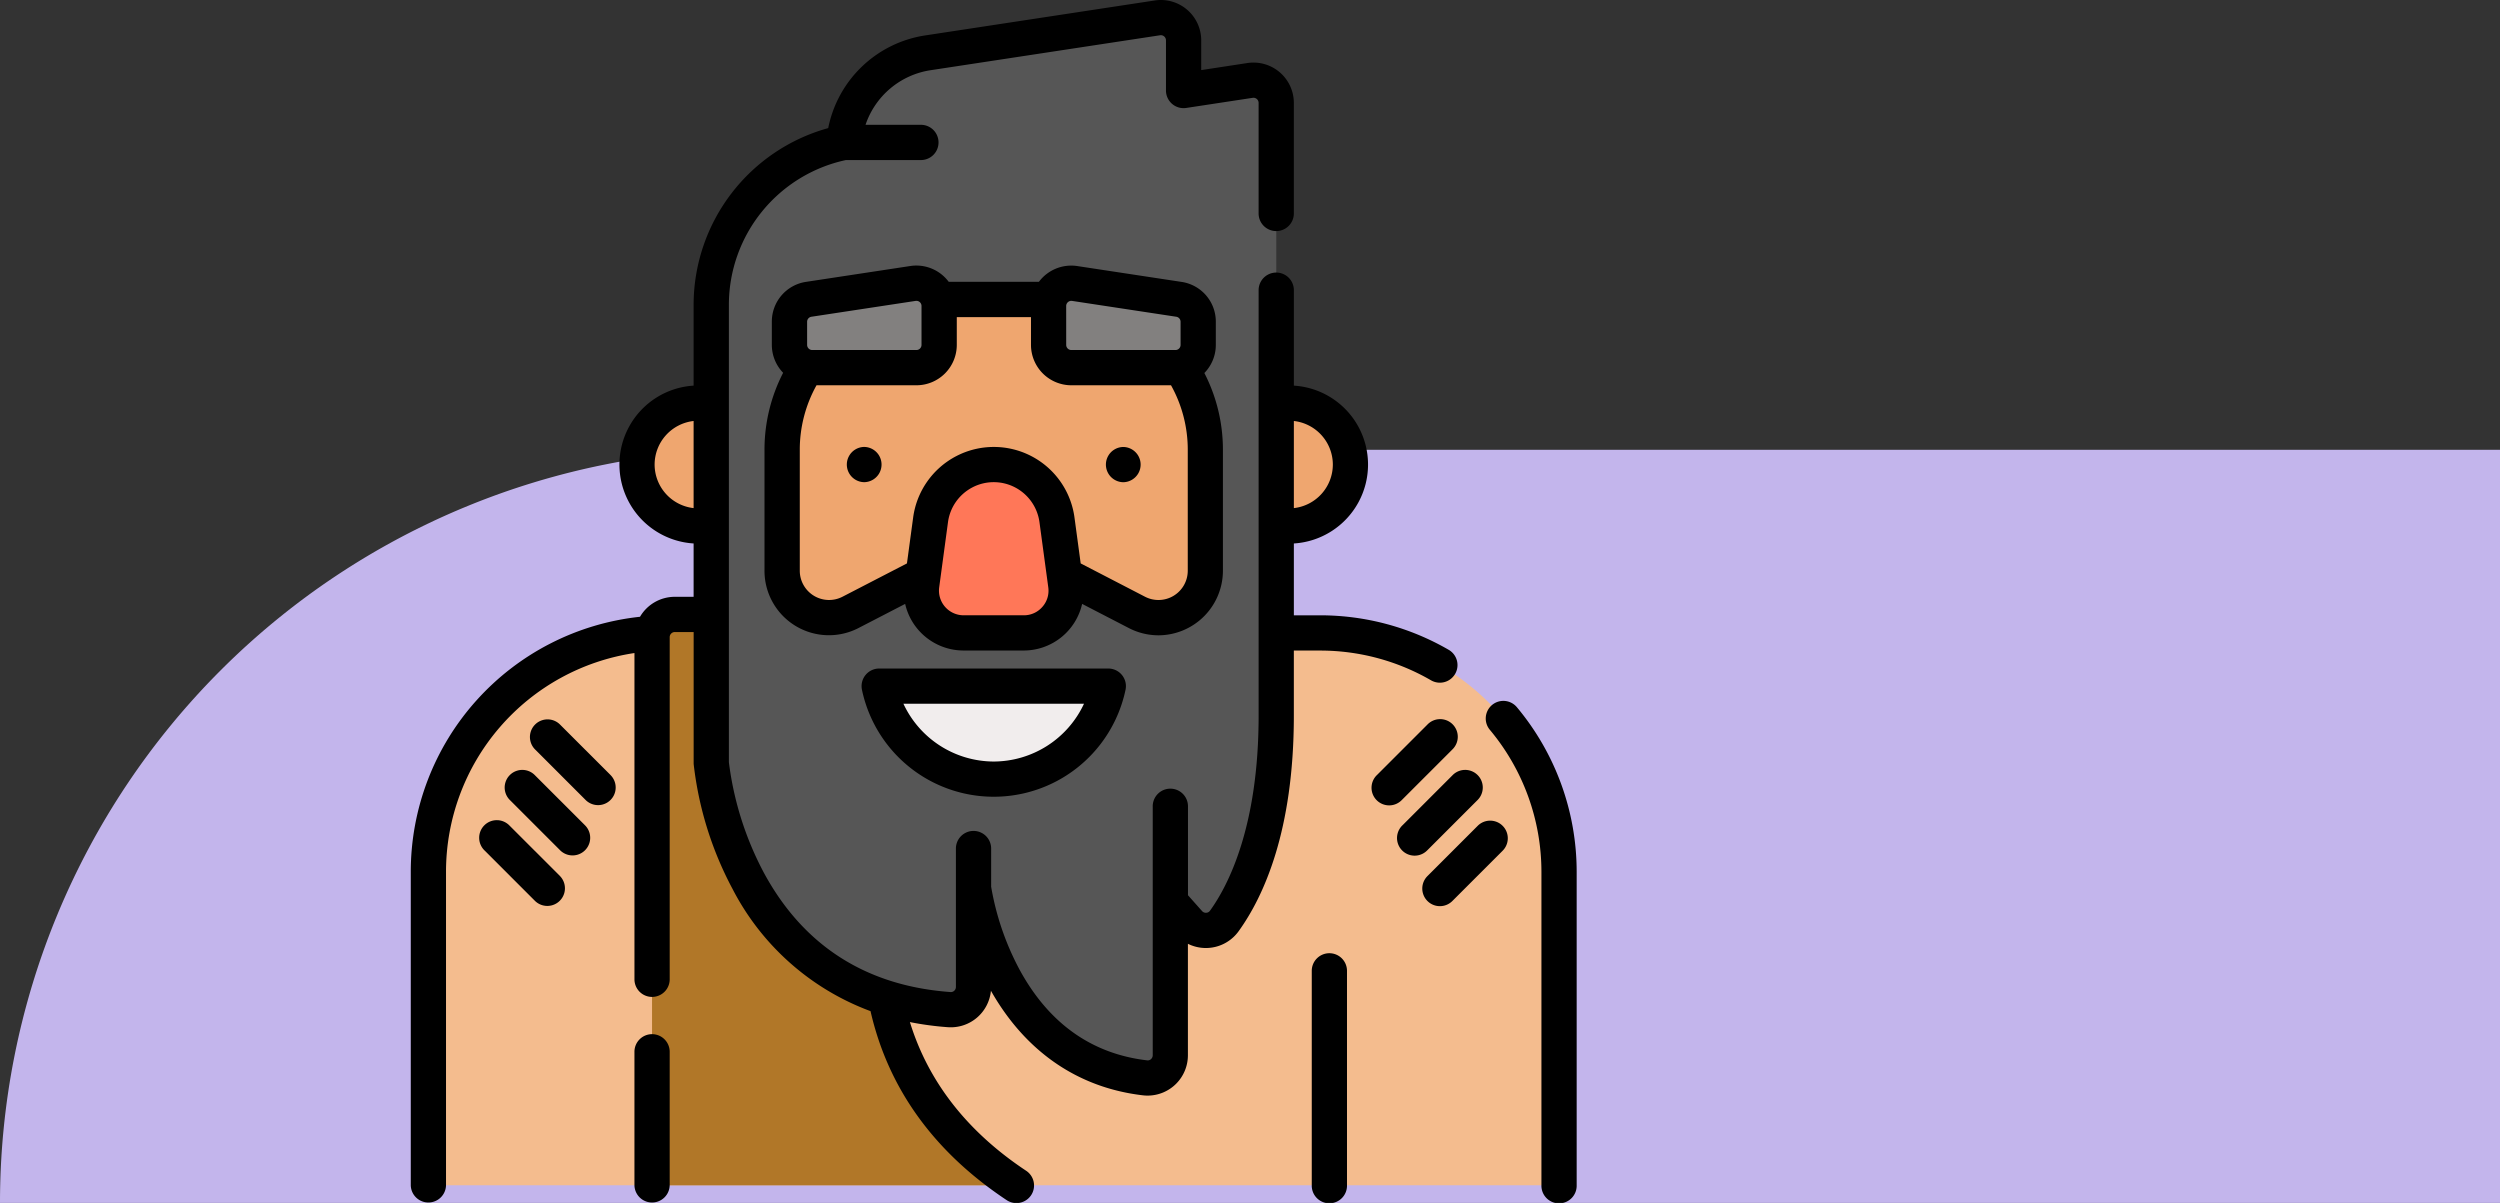 <svg xmlns="http://www.w3.org/2000/svg" width="239" height="115.001" viewBox="0 0 239 115.001">
  <rect x="0" y="0" width="239" height="115.001" fill="#333333" stroke="none"/>
  <g id="Grupo_85495" data-name="Grupo 85495" transform="translate(-236 -897.22)">
    <path id="Rectángulo_5364" data-name="Rectángulo 5364" d="M72,0H239a0,0,0,0,1,0,0V72a0,0,0,0,1,0,0H0a0,0,0,0,1,0,0v0A72,72,0,0,1,72,0Z" transform="translate(236 940.221)" fill="#c3b5ec"/>
    <g id="usuario" transform="translate(274.77 897.221)">
      <path id="Trazado_146838" data-name="Trazado 146838" d="M116.092,292.235V322.2H8V292.235a22.838,22.838,0,0,1,21.383-22.793c.481-.033.966-.047,1.455-.047H93.254A22.84,22.84,0,0,1,116.092,292.235Zm0,0" transform="translate(-5.815 -208.887)" fill="#f4bc8e"/>
      <path id="Trazado_146840" data-name="Trazado 146840" d="M138.012,316.089H103.2v-52.4a2.175,2.175,0,0,1,2.175-2.175h19.613v30.736C124.991,303.868,130.833,311.319,138.012,316.089Zm0,0" transform="translate(-79.635 -202.775)" fill="#b17728"/>
      <path id="Trazado_146841" data-name="Trazado 146841" d="M359.892,177.442a5.876,5.876,0,1,1-5.876-5.876A5.876,5.876,0,0,1,359.892,177.442Zm0,0" transform="translate(-269.558 -133.032)" fill="#efa66f"/>
      <path id="Trazado_146842" data-name="Trazado 146842" d="M108.537,177.442a5.876,5.876,0,1,1-5.876-5.876A5.876,5.876,0,0,1,108.537,177.442Zm0,0" transform="translate(-74.659 -133.032)" fill="#efa66f"/>
      <path id="Trazado_146843" data-name="Trazado 146843" d="M173.541,14.475v-4.8a2.175,2.175,0,0,0-2.5-2.15l-21.92,3.338a9.515,9.515,0,0,0-8.046,8.573,15.812,15.812,0,0,0-12.689,15.5V78.755s1.768,22.062,22.755,23.581a2.171,2.171,0,0,0,2.317-2.172V90.709s2.086,16.476,16.408,18.151a2.169,2.169,0,0,0,2.408-2.163V92.043l1.781,1.991a2.172,2.172,0,0,0,3.378-.168c1.994-2.76,4.968-8.708,4.968-19.63V15.657a2.175,2.175,0,0,0-2.5-2.15Zm0,0" transform="translate(-99.159 -5.816)" fill="#565656"/>
      <path id="Trazado_146844" data-name="Trazado 146844" d="M199.023,153.406V141.838a14.362,14.362,0,0,0-14.362-14.362h-11.73a14.362,14.362,0,0,0-14.362,14.362v11.567a4.484,4.484,0,0,0,6.545,3.982l11.62-6.017a4.483,4.483,0,0,1,4.123,0l11.62,6.017A4.484,4.484,0,0,0,199.023,153.406Zm0,0" transform="translate(-122.567 -98.845)" fill="#efa66f"/>
      <path id="Trazado_146846" data-name="Trazado 146846" d="M227.607,213.829h-5.751a4.045,4.045,0,0,1-4.008-4.587l.841-6.227a6.1,6.1,0,0,1,12.084,0l.841,6.227A4.045,4.045,0,0,1,227.607,213.829Zm0,0" transform="translate(-168.501 -153.322)" fill="#ff7758"/>
      <path id="Trazado_146848" data-name="Trazado 146848" d="M199.867,292.043a11.19,11.19,0,0,0,21.9,0Zm0,0" transform="translate(-154.588 -226.448)" fill="#f1eded"/>
      <path id="Trazado_146849" data-name="Trazado 146849" d="M284.092,128.621h-9.956a2.175,2.175,0,0,1-2.175-2.175v-3.722a2.176,2.176,0,0,1,2.5-2.15l9.956,1.514a2.174,2.174,0,0,1,1.848,2.15v2.209A2.175,2.175,0,0,1,284.092,128.621Zm0,0" transform="translate(-210.489 -93.473)" fill="#82807f"/>
      <path id="Trazado_146850" data-name="Trazado 146850" d="M163.866,128.621h9.956A2.174,2.174,0,0,0,176,126.446v-3.722a2.175,2.175,0,0,0-2.5-2.15l-9.956,1.514a2.175,2.175,0,0,0-1.849,2.15v2.209A2.175,2.175,0,0,0,163.866,128.621Zm0,0" transform="translate(-124.987 -93.473)" fill="#82807f"/>
      <path id="Trazado_146851" data-name="Trazado 146851" d="M87.437,62.193a21.144,21.144,0,0,1,10.6,2.844,1.684,1.684,0,1,0,1.691-2.914,24.508,24.508,0,0,0-12.294-3.3H84.923V51.955a7.559,7.559,0,0,0,0-15.089V27.7a1.685,1.685,0,0,0-3.369,0V68.42c0,10.622-2.913,16.24-4.649,18.644a.463.463,0,0,1-.361.195.482.482,0,0,1-.4-.165L74.8,85.583V77.121a1.685,1.685,0,1,0-3.369,0v23.759a.5.5,0,0,1-.168.374.457.457,0,0,1-.36.116c-5.327-.623-9.444-3.562-12.237-8.736a26.075,26.075,0,0,1-2.682-7.862V81.079a1.685,1.685,0,0,0-3.369,0V94.349a.494.494,0,0,1-.159.365.464.464,0,0,1-.353.126c-8.051-.583-14.051-4.411-17.833-11.38a30.521,30.521,0,0,1-3.359-10.6V29.12A14.163,14.163,0,0,1,42.1,15.3H49.31a1.685,1.685,0,0,0,0-3.369H43.975a7.8,7.8,0,0,1,6.238-5.223l21.92-3.338a.49.49,0,0,1,.564.484v4.8a1.685,1.685,0,0,0,1.938,1.665l6.354-.968a.491.491,0,0,1,.564.485V20.364a1.685,1.685,0,1,0,3.369,0V9.841a3.86,3.86,0,0,0-4.44-3.816L76.067,6.7V3.859A3.86,3.86,0,0,0,71.627.043L49.707,3.381a11.166,11.166,0,0,0-9.3,8.865A17.548,17.548,0,0,0,27.539,29.12v7.745a7.559,7.559,0,0,0,0,15.089v5.1h-1.8a3.856,3.856,0,0,0-3.324,1.909A24.525,24.525,0,0,0,.5,83.347v29.967a1.685,1.685,0,0,0,3.369,0V83.347A21.148,21.148,0,0,1,21.884,62.43V93.661a1.685,1.685,0,0,0,3.369,0V60.912a.491.491,0,0,1,.49-.49h1.8V72.939c0,.046,0,.09.005.135a33.292,33.292,0,0,0,3.7,11.883A24.376,24.376,0,0,0,44.453,96.665c1.682,7.369,6.049,13.439,12.992,18.052a1.685,1.685,0,1,0,1.864-2.807c-5.616-3.731-9.338-8.5-11.092-14.2a29.3,29.3,0,0,0,3.639.49,3.854,3.854,0,0,0,4.106-3.486c3.3,5.821,8.32,9.275,14.544,10a3.93,3.93,0,0,0,.442.025,3.857,3.857,0,0,0,3.846-3.861V90.226a3.858,3.858,0,0,0,4.84-1.19c2.412-3.339,5.287-9.627,5.287-20.617V62.192h2.515ZM23.811,44.41a4.2,4.2,0,0,1,3.728-4.164v8.328A4.2,4.2,0,0,1,23.811,44.41Zm64.839,0a4.2,4.2,0,0,1-3.727,4.164V40.246A4.2,4.2,0,0,1,88.65,44.41Zm0,0" transform="translate(0 0)"/>
      <path id="Trazado_146852" data-name="Trazado 146852" d="M461.016,298.918a1.684,1.684,0,1,0-2.582,2.164,21.172,21.172,0,0,1,4.931,13.577v29.967a1.685,1.685,0,1,0,3.369,0V314.659A24.545,24.545,0,0,0,461.016,298.918Zm0,0" transform="translate(-354.774 -231.312)"/>
      <path id="Trazado_146853" data-name="Trazado 146853" d="M97.388,440.168a1.684,1.684,0,0,0-1.685,1.685v12.765a1.685,1.685,0,0,0,3.369,0V441.853A1.685,1.685,0,0,0,97.388,440.168Zm0,0" transform="translate(-73.82 -341.303)"/>
      <path id="Trazado_146854" data-name="Trazado 146854" d="M188.728,148.394a6.184,6.184,0,0,0,6.164-6.175V130.652a16.028,16.028,0,0,0-1.773-7.334,3.844,3.844,0,0,0,1.094-2.687v-2.208a3.837,3.837,0,0,0-3.28-3.816l-9.956-1.513A3.86,3.86,0,0,0,177.3,114.6h-8.621a3.859,3.859,0,0,0-3.675-1.511l-9.956,1.513a3.838,3.838,0,0,0-3.28,3.816v2.208a3.84,3.84,0,0,0,1.081,2.671,16.013,16.013,0,0,0-1.782,7.35v11.567a6.158,6.158,0,0,0,9,5.477l4.447-2.3a5.725,5.725,0,0,0,5.584,4.456h5.751a5.725,5.725,0,0,0,5.584-4.456l4.447,2.3A6.166,6.166,0,0,0,188.728,148.394Zm-8.82-31.485a.493.493,0,0,1,.488-.49.462.462,0,0,1,.076.006l9.956,1.513a.487.487,0,0,1,.416.484v2.209a.49.49,0,0,1-.49.49H180.4a.491.491,0,0,1-.49-.49Zm-24.767,1.513a.487.487,0,0,1,.417-.484l9.956-1.514a.6.6,0,0,1,.077-.005.489.489,0,0,1,.487.49v3.722a.491.491,0,0,1-.49.49h-9.956a.491.491,0,0,1-.49-.49Zm3.385,26.282a2.8,2.8,0,0,1-4.086-2.486V130.652a12.642,12.642,0,0,1,1.6-6.161h9.551a3.863,3.863,0,0,0,3.859-3.86v-2.657h7.093v2.657a3.864,3.864,0,0,0,3.86,3.86h9.528a12.647,12.647,0,0,1,1.6,6.161v11.567a2.8,2.8,0,0,1-4.086,2.486l-6.15-3.185-.594-4.394a7.781,7.781,0,0,0-15.422,0l-.594,4.394Zm19.108.969a2.328,2.328,0,0,1-1.777.807h-5.751a2.36,2.36,0,0,1-2.338-2.677l.841-6.227a4.412,4.412,0,0,1,8.745,0l.842,6.227A2.329,2.329,0,0,1,177.634,145.674Zm0,0" transform="translate(-116.751 -87.659)"/>
      <path id="Trazado_146855" data-name="Trazado 146855" d="M187.653,190.227h-.031a1.685,1.685,0,0,0-.008,3.369h.031a1.685,1.685,0,0,0,.008-3.369Zm0,0" transform="translate(-143.787 -147.501)"/>
      <path id="Trazado_146856" data-name="Trazado 146856" d="M297.884,193.6h.031a1.685,1.685,0,0,0,.008-3.369h-.031a1.685,1.685,0,0,0-.008,3.369Zm0,0" transform="translate(-229.289 -147.501)"/>
      <path id="Trazado_146857" data-name="Trazado 146857" d="M215.952,284.543h-21.9a1.685,1.685,0,0,0-1.649,2.029,12.875,12.875,0,0,0,25.2,0,1.684,1.684,0,0,0-1.649-2.029ZM205,293.434a9.552,9.552,0,0,1-8.631-5.522h17.261A9.551,9.551,0,0,1,205,293.434Zm0,0" transform="translate(-148.771 -220.633)"/>
      <path id="Trazado_146858" data-name="Trazado 146858" d="M417.234,309.068a1.685,1.685,0,1,0-2.382-2.383l-4.829,4.829a1.685,1.685,0,1,0,2.383,2.382Zm0,0" transform="translate(-317.158 -237.42)"/>
      <path id="Trazado_146859" data-name="Trazado 146859" d="M427.984,330.565a1.684,1.684,0,1,0-2.382-2.382l-4.829,4.829a1.684,1.684,0,1,0,2.382,2.382Zm0,0" transform="translate(-325.494 -254.088)"/>
      <path id="Trazado_146860" data-name="Trazado 146860" d="M436.351,349.683l-4.828,4.829a1.684,1.684,0,0,0,2.382,2.382l4.829-4.829a1.685,1.685,0,0,0-2.383-2.382Zm0,0" transform="translate(-333.829 -270.759)"/>
      <path id="Trazado_146861" data-name="Trazado 146861" d="M54.092,306.683a1.684,1.684,0,1,0-2.382,2.382l4.829,4.829a1.684,1.684,0,1,0,2.382-2.382Zm0,0" transform="translate(-39.325 -237.418)"/>
      <path id="Trazado_146862" data-name="Trazado 146862" d="M43.342,328.183a1.684,1.684,0,0,0-2.382,2.382l4.829,4.829a1.685,1.685,0,0,0,2.383-2.382Zm0,0" transform="translate(-30.99 -254.088)"/>
      <path id="Trazado_146863" data-name="Trazado 146863" d="M32.593,349.683a1.685,1.685,0,1,0-2.383,2.382l4.829,4.829a1.685,1.685,0,0,0,2.383-2.382Zm0,0" transform="translate(-22.654 -270.759)"/>
      <path id="Trazado_146864" data-name="Trazado 146864" d="M385.688,405.719A1.684,1.684,0,0,0,384,407.4v20.5a1.685,1.685,0,1,0,3.369,0V407.4A1.684,1.684,0,0,0,385.688,405.719Zm0,0" transform="translate(-297.366 -314.592)"/>
    </g>
  </g>
</svg>
